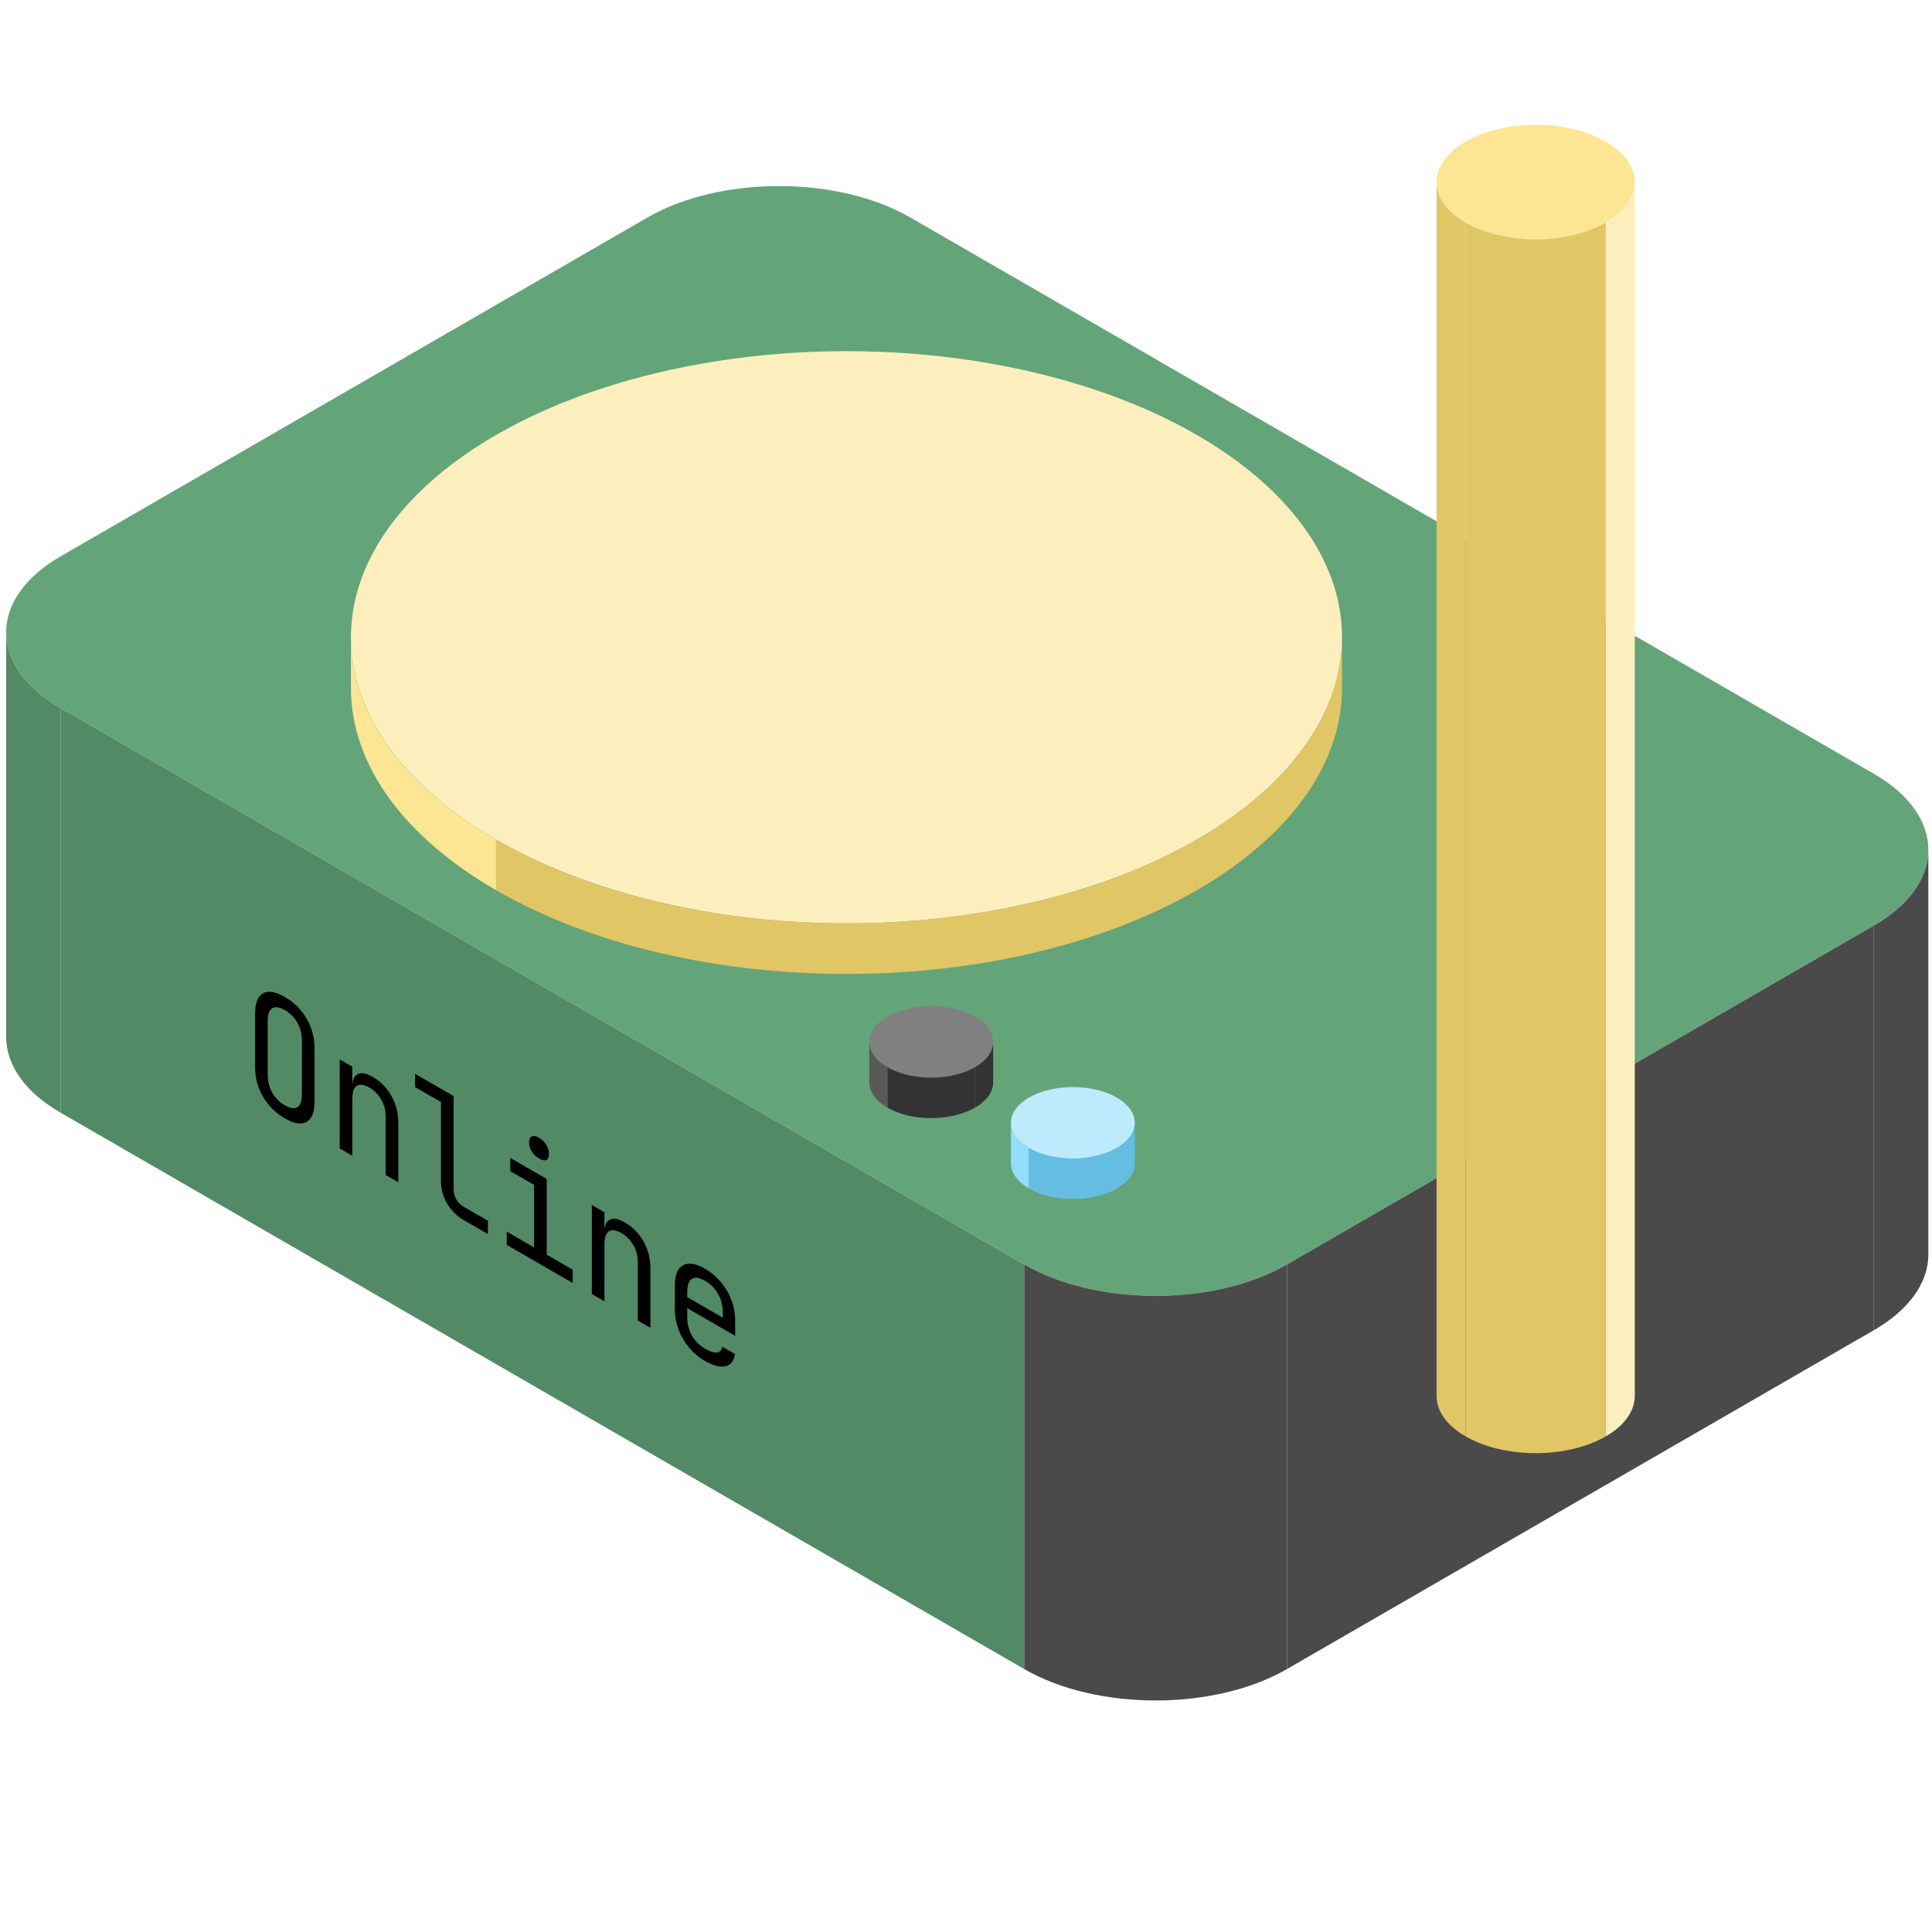 <svg width="191" height="190" viewBox="0 0 191 190" fill="none" xmlns="http://www.w3.org/2000/svg">
<path d="M64.014 21.5C71.188 17.358 82.82 17.358 89.995 21.5L185.258 76.5C192.432 80.642 192.432 87.358 185.258 91.5L127.234 125C120.059 129.142 108.427 129.142 101.253 125L5.99 70C-1.184 65.858 -1.184 59.142 5.99 55L64.014 21.5Z" fill="#64A479"/>
<rect width="110" height="40" transform="matrix(0.866 0.5 0 1 5.99 70)" fill="#528A65"/>
<rect width="67" height="40" transform="matrix(0.866 -0.5 0 1 127.234 125)" fill="#4A4A4A"/>
<path d="M0.609 62.5C0.609 65.429 2.666 68.081 5.99 70V110C2.666 108.081 0.609 105.429 0.609 102.5V62.5Z" fill="#528A65"/>
<path d="M101.253 125C108.427 129.142 120.059 129.142 127.234 125V165C120.059 169.142 108.427 169.142 101.253 165V125Z" fill="#4A4A4A"/>
<path d="M190.639 84C190.639 86.929 188.582 89.581 185.258 91.5V131.5C188.582 129.581 190.639 126.929 190.639 124V84Z" fill="#4A4A4A"/>
<circle cx="40" cy="40" r="40" transform="matrix(0.866 0.5 -0.866 0.5 83.684 23)" fill="#FDEFBD"/>
<path d="M34.694 63C34.694 70.811 40.177 77.882 49.043 83V88C40.177 82.882 34.694 75.811 34.694 68V63Z" fill="#FCE593"/>
<path d="M49.043 83C68.175 94.046 99.193 94.046 118.325 83V88C99.193 99.046 68.175 99.046 49.043 88V83Z" fill="#E1C665"/>
<path d="M132.673 63C132.673 70.811 127.19 77.882 118.325 83V88C127.19 82.882 132.673 75.811 132.673 68V63Z" fill="#E1C665"/>
<circle cx="8" cy="8" r="8" transform="matrix(-0.866 0.5 -0.866 -0.5 165.674 18)" fill="#FCE593"/>
<path d="M161.616 18C161.616 19.562 160.519 20.976 158.746 22L158.746 142C160.519 140.976 161.616 139.562 161.616 138L161.616 18Z" fill="#FDEFBD"/>
<path d="M144.89 22C148.716 24.209 154.92 24.209 158.746 22L158.746 142C154.92 144.209 148.716 144.209 144.89 142L144.89 22Z" fill="#E1C665"/>
<path d="M142.02 18C142.02 19.562 143.117 20.976 144.89 22L144.89 142C143.117 140.976 142.02 139.562 142.02 138L142.02 18Z" fill="#E1C665"/>
<path d="M28.157 110.56C27.547 110.208 27.021 109.771 26.577 109.248C26.143 108.731 25.806 108.152 25.566 107.512C25.335 106.867 25.219 106.197 25.219 105.504V100.224C25.219 99.52 25.335 98.984 25.566 98.616C25.806 98.253 26.143 98.064 26.577 98.048C27.021 98.037 27.547 98.208 28.157 98.56C28.767 98.912 29.288 99.347 29.723 99.864C30.166 100.387 30.503 100.965 30.734 101.6C30.974 102.24 31.095 102.907 31.095 103.6V108.896C31.095 109.589 30.974 110.123 30.734 110.496C30.503 110.864 30.166 111.053 29.723 111.064C29.288 111.08 28.767 110.912 28.157 110.56ZM28.157 109.264C28.702 109.579 29.118 109.643 29.404 109.456C29.7 109.264 29.847 108.837 29.847 108.176V102.896C29.847 102.235 29.7 101.643 29.404 101.12C29.118 100.592 28.702 100.171 28.157 99.856C27.621 99.547 27.205 99.488 26.91 99.68C26.614 99.861 26.466 100.283 26.466 100.944V106.224C26.466 106.885 26.614 107.483 26.91 108.016C27.205 108.539 27.621 108.955 28.157 109.264ZM33.583 113.533V104.733L34.83 105.453V107.133L35.094 107.285L34.83 107.469C34.83 106.776 35.01 106.346 35.371 106.181C35.731 106.005 36.23 106.101 36.867 106.469C37.634 106.912 38.244 107.536 38.696 108.341C39.149 109.146 39.375 110.018 39.375 110.957V116.877L38.128 116.157V110.397C38.128 109.768 37.98 109.202 37.685 108.701C37.398 108.194 37.006 107.797 36.507 107.509C35.99 107.21 35.578 107.154 35.274 107.341C34.978 107.533 34.83 107.97 34.83 108.653V114.253L33.583 113.533ZM45.813 120.594C45.37 120.338 44.982 120.012 44.649 119.618C44.316 119.223 44.058 118.786 43.873 118.306C43.688 117.826 43.596 117.335 43.596 116.834V108.946L41.033 107.466V106.154L44.843 108.354V117.554C44.843 117.916 44.931 118.255 45.106 118.57C45.282 118.874 45.517 119.111 45.813 119.282L48.238 120.682V121.994L45.813 120.594ZM50.103 123.071V121.759L52.805 123.319V117.143L50.45 115.783V114.471L54.052 116.551V124.039L56.616 125.519V126.831L50.103 123.071ZM53.29 114.527C52.985 114.351 52.745 114.121 52.569 113.839C52.394 113.556 52.306 113.26 52.306 112.951C52.306 112.631 52.394 112.431 52.569 112.351C52.745 112.26 52.985 112.303 53.29 112.479C53.595 112.655 53.835 112.889 54.011 113.183C54.186 113.465 54.274 113.767 54.274 114.087C54.274 114.396 54.186 114.591 54.011 114.671C53.835 114.751 53.595 114.703 53.29 114.527ZM58.508 127.924V119.123L59.756 119.843V121.523L60.019 121.675L59.756 121.859C59.756 121.166 59.936 120.737 60.296 120.571C60.656 120.395 61.155 120.492 61.792 120.86C62.559 121.302 63.169 121.926 63.621 122.732C64.074 123.537 64.3 124.409 64.3 125.348V131.268L63.053 130.548V124.787C63.053 124.158 62.906 123.593 62.61 123.091C62.324 122.585 61.931 122.187 61.432 121.899C60.915 121.601 60.504 121.545 60.199 121.731C59.903 121.923 59.756 122.361 59.756 123.043V128.644L58.508 127.924ZM69.699 134.544C69.099 134.198 68.572 133.755 68.119 133.216C67.676 132.683 67.33 132.094 67.08 131.448C66.84 130.798 66.72 130.136 66.72 129.464V127.064C66.72 126.382 66.84 125.859 67.08 125.496C67.33 125.139 67.676 124.95 68.119 124.928C68.572 124.912 69.099 125.078 69.699 125.424C70.299 125.771 70.821 126.211 71.265 126.744C71.718 127.283 72.064 127.872 72.304 128.512C72.553 129.158 72.678 129.822 72.678 130.504V132.056L67.939 129.32V130.168C67.939 130.862 68.092 131.483 68.397 132.032C68.701 132.571 69.136 133.003 69.699 133.328C70.179 133.606 70.567 133.734 70.863 133.712C71.159 133.68 71.339 133.486 71.403 133.128L72.65 133.848C72.567 134.536 72.253 134.942 71.708 135.064C71.172 135.182 70.503 135.008 69.699 134.544ZM71.459 130.392V129.8C71.459 129.107 71.306 128.486 71.002 127.936C70.706 127.392 70.272 126.955 69.699 126.624C69.136 126.299 68.701 126.235 68.397 126.432C68.092 126.63 67.939 127.075 67.939 127.768V128.232L71.556 130.32L71.459 130.392Z" fill="black"/>
<circle cx="5" cy="5" r="5" transform="matrix(0.866 0.5 -0.866 0.5 106.062 106)" fill="#BDEBFD"/>
<path d="M99.939 111C99.939 111.976 100.624 112.86 101.732 113.5V117.5C100.624 116.86 99.939 115.976 99.939 115V111Z" fill="#93DEFC"/>
<path d="M101.732 113.5C104.123 114.881 108.001 114.881 110.392 113.5V117.5C108.001 118.881 104.123 118.881 101.732 117.5V113.5Z" fill="#65BEE1"/>
<path d="M112.186 111C112.186 111.976 111.5 112.86 110.392 113.5V117.5C111.5 116.86 112.186 115.976 112.186 115V111Z" fill="#65BEE1"/>
<circle cx="5" cy="5" r="5" transform="matrix(0.866 0.5 -0.866 0.5 92.062 98)" fill="#808080"/>
<path d="M85.939 103C85.939 103.976 86.624 104.86 87.732 105.5V109.5C86.624 108.86 85.939 107.976 85.939 107V103Z" fill="#595959"/>
<path d="M87.732 105.5C90.123 106.881 94.001 106.881 96.392 105.5V109.5C94.001 110.881 90.123 110.881 87.732 109.5V105.5Z" fill="#333333"/>
<path d="M98.186 103C98.186 103.976 97.5 104.86 96.392 105.5V109.5C97.5 108.86 98.186 107.976 98.186 107V103Z" fill="#333333"/>
</svg>
